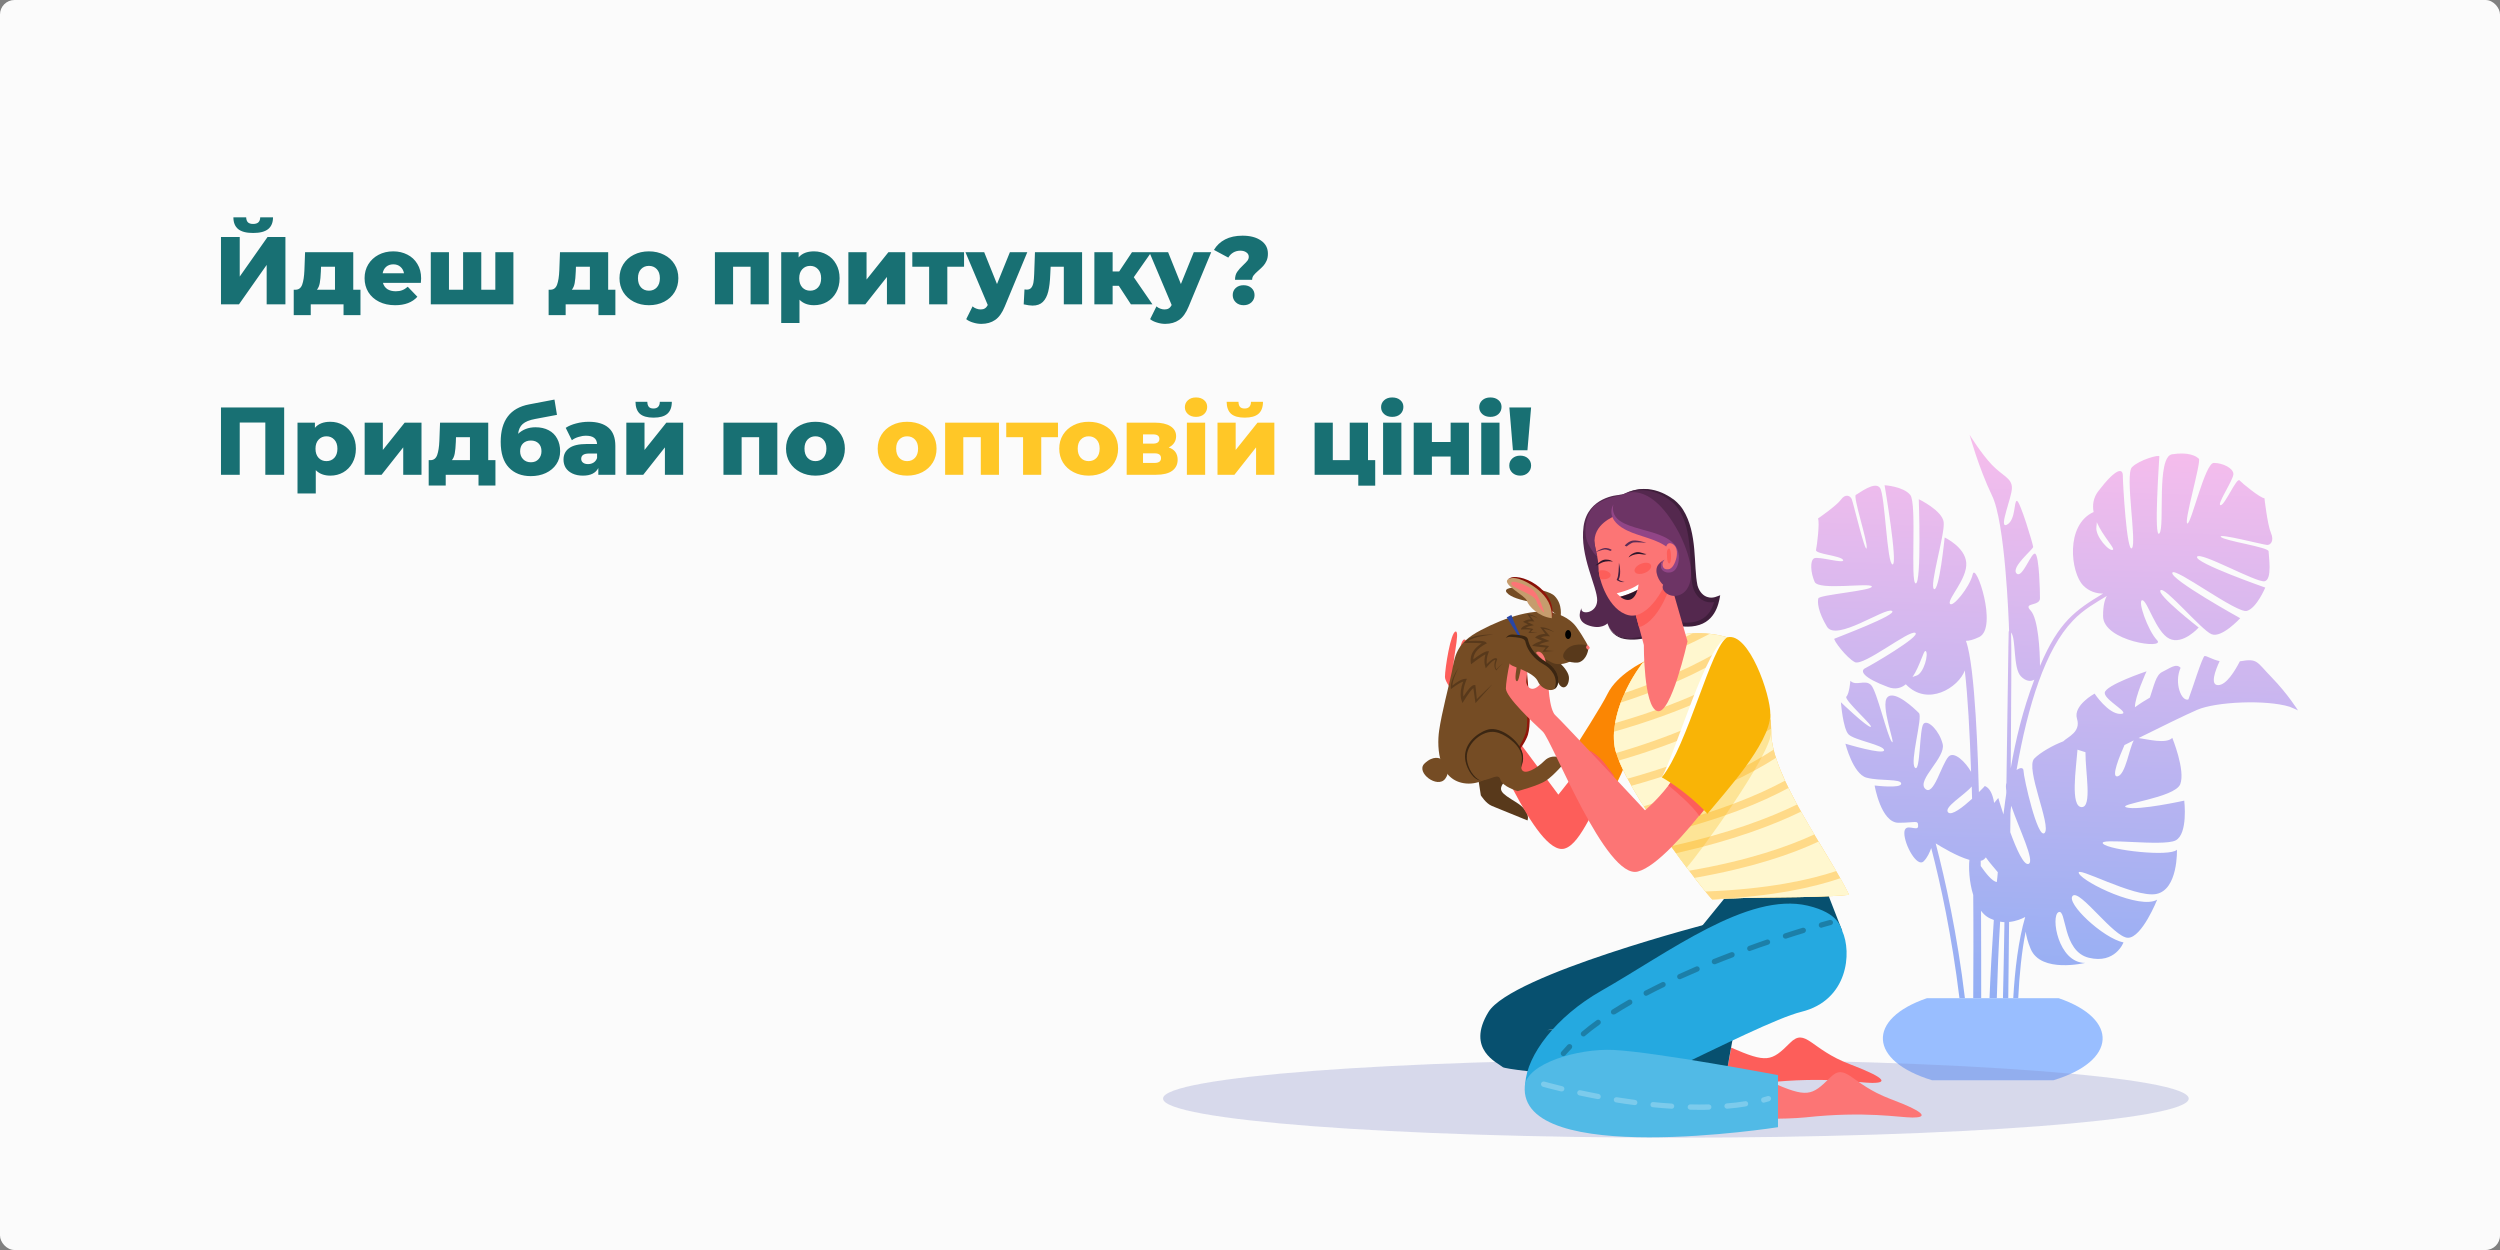 <svg width="690" height="345" viewBox="0 0 690 345" fill="none" xmlns="http://www.w3.org/2000/svg">
<rect x="0" y="0" width="690" height="345" fill="#808080" stroke="none"/>
<rect width="690" height="345" rx="4" fill="#FBFBFB"/>
<path d="M634.241 196.075C634.241 196.075 633.37 195.615 631.95 195.064C625.397 193.043 611.605 193.686 606.472 195.891C603.402 197.223 596.3 200.669 590.251 203.701C592.497 203.976 597.858 205.446 599.553 203.655C599.553 203.655 603.219 212.613 601.753 216.426C600.241 220.285 583.745 221.938 586.952 222.857C590.16 223.776 602.853 220.974 602.853 220.974C602.853 220.974 603.952 230.161 600.47 231.953C596.987 233.745 578.75 231.034 580.445 232.872C582.187 234.663 598.912 236.547 600.836 234.526C600.836 234.526 601.203 245.551 595.109 246.745C589.014 247.894 572.381 238.522 573.801 241.095C575.222 243.667 590.664 251.11 595.383 248.307C595.383 248.307 591.168 258.827 587.319 258.827C583.47 258.827 573.985 245.275 572.06 247.251C570.135 249.226 580.4 258.919 586.082 260.114C586.082 260.114 583.836 266.132 576.505 264.34C569.173 262.548 570.41 250.742 568.165 251.753C565.92 252.763 568.028 265.764 575.497 265.764C575.497 265.764 563.308 268.704 560.467 261.905C559.642 259.976 559.276 258.414 559.092 257.128C557.993 262.502 557.351 268.98 557.03 275.503H555.656C556.114 267.556 557.076 259.516 558.955 253.085C558.038 253.59 556.435 254.279 554.51 254.463C554.418 262.135 554.327 269.301 554.281 275.549H552.815C552.952 270.036 553.09 263.146 553.227 254.509C552.86 254.509 552.448 254.463 552.036 254.371C551.577 261.767 551.303 268.888 551.119 275.503H549.103C549.378 268.658 549.79 261.354 550.294 253.912C548.828 253.407 547.82 252.763 546.766 251.385C546.812 259.976 546.812 268.199 546.812 275.503H544.612C544.658 267.004 544.704 257.174 544.612 247.021C543.467 243.392 543.329 239.349 543.559 237.328C540.122 236.363 535.906 233.791 534.257 232.78C536.869 242.749 540.168 257.587 542.321 275.503H540.809C538.701 258.23 535.586 243.897 533.019 234.066C532.607 235.215 531.966 236.685 530.957 237.695C529.125 239.579 525.596 233.147 525.596 229.932C525.596 226.716 529.4 229.794 529.4 228.002C529.4 226.211 528.85 227.084 523.992 227.084C519.135 227.084 517.394 216.793 517.394 216.793C517.394 216.793 524.726 217.712 524.726 216.288C524.726 214.864 518.906 215.645 515.149 214.634C511.437 213.623 509.329 205.263 509.329 205.263C509.329 205.263 520.006 208.478 520.006 207.054C520.006 205.63 511.758 204.298 510.2 202.69C508.642 201.082 508.092 193.824 508.092 193.824C508.092 193.824 515.195 200.623 516.294 200.623C517.394 200.623 508.78 193.089 509.604 192.262C510.429 191.435 510.704 187.898 510.704 187.898C512.262 189.506 514.782 187.392 516.432 189.092C518.036 190.746 520.968 203.517 522.16 204.757C523.351 205.998 518.86 194.559 520.922 192.446C522.984 190.332 528.529 195.707 529.629 196.81C530.728 197.958 527.017 210.362 528.529 211.878C530.041 213.44 529.72 200.99 530.912 199.75C532.103 198.51 535.265 201.679 536.181 205.354C537.098 209.03 528.987 215.277 531.324 217.666C533.661 220.055 535.815 210.913 537.831 208.8C539.343 207.238 542.505 210.316 544.017 213.026C543.65 201.955 543.1 192.078 542.276 185.049C540.626 189.689 532.057 195.202 526.009 188.862C524.726 189.919 523.122 190.378 521.152 189.643C514.003 186.979 513.316 185.141 514.828 184.406C516.34 183.671 530.316 175.54 528.621 174.667C526.925 173.794 514.37 183.947 511.941 182.753C509.558 181.512 505.847 176.505 506.305 176.275C506.718 176.045 524.13 169.568 522.16 168.603C520.235 167.593 506.809 177.194 504.243 172.968C501.723 168.741 501.585 166.169 501.86 165.158C502.089 164.147 517.119 162.999 516.615 161.85C516.111 160.748 501.952 163.045 500.852 160.61C499.753 158.175 499.478 154.684 500.715 154.087C501.952 153.489 509.238 155.74 508.688 154.546C508.138 153.352 500.944 152.938 501.219 151.79C501.494 150.641 502.273 144.256 501.769 143.107C501.769 143.107 506.855 139.616 508.092 137.916C509.329 136.17 510.658 136.814 511.071 137.732C511.483 138.651 514.828 152.892 515.195 151.284C515.561 149.677 511.346 136.997 512.216 136.584C513.087 136.17 517.532 132.633 518.906 134.7C520.281 136.768 520.785 155.603 522.343 155.786C523.901 155.924 520.143 133.919 520.143 133.919C520.143 133.919 525.367 134.241 527.246 136.63C529.125 139.019 527.154 161.161 528.758 161.023C530.362 160.886 529.583 137.778 529.583 137.778C529.583 137.778 536.09 140.902 536.456 144.118C536.869 147.334 532.378 161.85 533.798 162.585C535.219 163.32 536.731 148.344 536.731 148.344C536.731 148.344 542.367 150.963 542.688 155.327C543.009 159.737 537.556 165.204 538.152 166.582C538.793 167.96 543.65 162.08 544.475 158.497C545.3 154.914 551.486 173.289 546.262 175.816C544.658 176.597 543.467 176.872 542.596 176.872C545.208 183.763 545.987 211.189 546.17 218.631C547.179 217.666 547.82 216.931 547.82 216.931C549.195 217.482 550.02 219.274 550.386 221.617C551.073 220.744 551.532 220.239 551.532 220.239C551.532 220.239 552.082 222.168 552.952 224.787C553.823 217.804 553.731 219.687 553.731 218.171C553.594 217.299 553.594 216.564 553.777 216.058C554.464 171.543 554.281 174.392 554.51 174.116C554.418 171.038 553.41 144.026 549.79 136.768C546.079 129.004 543.604 120 543.604 120C543.604 120 546.904 125.329 549.836 128.361C552.769 131.393 555.289 131.944 555.289 134.655C555.289 137.365 551.44 146.093 553.914 144.807C556.389 143.521 555.793 138.238 556.664 138.238C557.534 138.238 561.154 150.32 561.154 150.963C561.154 151.606 554.922 156.613 556.572 158.267C558.176 159.921 560.788 151.836 561.796 152.892C562.804 153.903 563.033 162.769 563.033 165.112C563.033 167.409 558.267 166.215 560.421 168.466C562.575 170.717 563.033 179.675 563.033 183.809C568.211 171.589 572.839 168.42 580.445 163.826C578.796 163.826 576.688 163.366 574.947 161.575C571.51 158.037 569.952 144.899 577.834 141.316C577.467 139.386 577.742 137.411 579.117 135.573C584.157 129.004 585.898 129.234 585.898 131.255C585.898 133.276 586.998 152.754 588.419 151.284C589.793 149.86 586.448 130.979 588.419 128.958C590.389 126.937 595.979 125.375 595.979 125.972C595.979 126.569 594.375 148.896 595.979 147.242C597.583 145.588 595.063 126.064 599.507 125.375C603.998 124.686 606.106 125.834 606.885 126.615C607.618 127.396 602.578 144.485 603.723 144.485C604.823 144.485 608.58 127.764 611.009 127.764C613.437 127.764 616.416 129.188 616.416 130.842C616.416 132.495 611.65 139.432 612.888 139.432C614.079 139.432 617.287 131.714 618.111 132.587C618.936 133.46 623.885 137.503 624.985 137.503C624.985 137.503 625.809 144.807 626.772 147.058C627.734 149.309 626.68 150.412 625.764 150.412C624.847 150.412 611.834 147.012 612.979 148.206C614.079 149.309 626.13 151.009 626.13 152.157C626.13 153.306 627.23 159.967 625.03 160.426C622.785 160.886 607.16 152.065 606.381 153.673C605.648 155.327 625.214 162.172 625.214 162.172C625.214 162.172 622.877 167.776 620.173 168.603C617.47 169.476 600.103 156.292 599.553 158.083C599.003 159.921 618.295 170.625 618.295 170.625C618.295 170.625 613.163 176.229 610.367 175.035C607.572 173.886 597.445 161.713 596.3 162.907C595.154 164.101 606.839 173.197 606.839 173.197C606.839 173.197 602.44 178.113 598.729 176.275C595.017 174.438 592.68 165.663 591.259 165.663C589.885 165.663 592.772 173.978 595.338 176.689C597.95 179.353 580.445 177.056 580.445 170.027C580.445 167.041 580.949 165.388 581.499 164.469C578.383 166.398 575.038 168.19 572.106 171.314C564.545 179.169 559.688 194.605 556.572 212.521C557.672 211.74 558.497 211.832 558.497 212.797C558.497 214.45 562.391 231.861 564.316 229.886C566.241 227.91 558.863 212.016 561.475 209.351C563.033 207.743 566.607 205.676 569.448 204.619C570.685 203.379 574.397 202.047 573.251 198.372C572.106 194.697 578.109 191.435 578.109 191.435C578.109 191.435 581.82 197.04 585.211 197.04C588.556 197.04 580.904 193.364 580.904 191.251C580.904 189.138 592.451 185.279 592.451 185.279C592.451 185.279 589.197 192.308 589.243 195.202C590.618 194.191 592.084 193.273 593.367 192.538C594.467 189.368 595.017 186.29 596.758 185.463C598.82 184.498 600.607 182.936 601.844 184.314C599.966 188.541 602.119 193.732 603.998 193.043C604.915 190.7 607.893 181.053 608.489 181.053C609.176 181.053 610.459 181.972 612.613 182.477C611.421 185.049 609.909 189.092 612.2 189.092C614.491 189.092 616.874 185.095 618.203 182.523C623.198 181.65 622.694 182.569 627.047 187.025C631.491 191.619 634.241 196.075 634.241 196.075ZM583.195 151.698C583.653 151.238 580.445 148.023 578.704 144.118C578.704 144.485 578.704 144.899 578.613 145.358C578.154 148.023 582.37 152.525 583.195 151.698ZM531.462 179.675C530.912 179.399 529.949 183.763 527.842 186.887C528.116 186.749 528.437 186.611 528.804 186.52C531.003 186.014 532.424 180.18 531.462 179.675ZM544.292 220.468C544.246 219.32 544.246 218.171 544.2 217.069C542.092 219.55 536.319 222.811 537.693 224.235C538.656 225.2 541.772 222.765 544.292 220.468ZM551.394 240.727C550.524 239.625 549.241 238.293 548.095 236.639C547.453 237.466 547.041 237.512 546.674 237.558C546.674 238.063 546.674 238.522 546.674 239.028C548.095 241.003 549.79 243.254 551.119 243.438C551.257 242.565 551.303 241.646 551.394 240.727ZM554.968 212.016C556.389 203.884 558.222 196.213 561.475 187.576C560.421 188.219 559.046 187.99 557.763 186.657C555.564 184.406 556.48 176.183 555.06 174.575C555.197 177.975 555.106 193.318 554.968 212.016ZM555.106 222.398C554.831 224.465 554.877 223.225 554.831 229.702C556.572 234.434 558.588 238.982 559.917 238.43C561.658 237.604 557.351 228.967 555.106 222.398ZM575.588 207.605C574.855 207.376 574.076 207.146 573.389 206.916C573.022 211.97 571.327 222.765 574.58 222.765C577.467 222.719 575.542 213.026 575.588 207.605ZM588.923 204.344C588.006 204.803 587.135 205.217 586.357 205.63C585.028 208.662 582.507 214.726 584.478 214.267C586.677 213.715 587.64 206.595 588.923 204.344Z" fill="url(#paint0_linear)"/>
<path d="M566.744 298.151H533.248C515.744 292.822 515.057 281.245 531.828 275.503H568.211C584.936 281.245 584.248 292.868 566.744 298.151Z" fill="#99BEFF"/>
<path opacity="0.3" d="M604.09 303.204C604.09 309.176 540.717 314 462.545 314C384.372 314 321 309.176 321 303.204C321 297.232 384.372 292.409 462.545 292.409C540.717 292.409 604.09 297.278 604.09 303.204Z" fill="#838BC5"/>
<path d="M475.925 247.986L468.044 257.679L508.459 256.944L503.372 243.851H475.925V247.986Z" fill="#07506F"/>
<path d="M453.563 182.707C453.563 182.707 446.324 186.106 443.666 191.527C442.154 194.651 436.197 204.022 431.431 211.418C435.28 213.807 440.183 218.126 442.887 221.479C447.011 215.92 448.981 209.719 448.981 209.719L453.563 182.707Z" fill="#FB8603"/>
<path d="M510.612 293.741C499.661 289.606 498.378 283.496 494.025 287.861C488.893 293.006 487.61 293.419 477.804 289.147L475.971 299.207C480.507 299.253 484.402 299.116 487.243 298.84C503.831 297.048 513.087 298.886 516.753 298.886C520.327 298.886 521.564 297.921 510.612 293.741Z" fill="#FD5E5A"/>
<path d="M521.701 303.296C510.75 299.162 509.467 293.052 505.114 297.416C499.982 302.561 498.699 302.975 488.893 298.702L487.06 308.763C491.596 308.809 495.491 308.671 498.332 308.395C514.92 306.604 524.176 308.441 527.841 308.441C531.416 308.441 532.653 307.431 521.701 303.296Z" fill="#FC7575"/>
<path d="M455.442 281.429C441.558 281.705 427.078 284.323 427.078 284.323C427.078 284.323 440.184 283.404 455.442 281.429Z" fill="#07506F"/>
<path d="M478.216 285.793C474.184 282.164 464.928 281.245 455.397 281.429C440.138 283.404 427.033 284.323 427.033 284.323C427.033 284.323 441.512 281.705 455.397 281.429C476.291 278.719 501.265 273.987 502.456 266.82C504.426 254.371 472.58 254.647 472.58 254.647C472.58 254.647 417.135 268.934 410.811 279.316C404.488 289.698 413.423 293.327 414.752 294.522C415.852 295.486 453.655 299.116 475.925 299.299L478.353 286.023C478.308 285.885 478.262 285.839 478.216 285.793Z" fill="#07506F"/>
<path d="M488.847 202.047C488.847 183.855 476.75 175.907 476.75 175.907C476.75 175.907 468.96 173.335 461.628 175.862C454.343 178.434 443.712 195.018 445.682 206.181C447.653 217.344 471.022 246.883 472.626 248.307C484.402 247.297 498.653 248.077 510.337 246.975C504.793 235.444 488.847 214.312 488.847 202.047Z" fill="#FFDA88"/>
<path d="M488.847 202.047C488.847 183.855 476.75 175.907 476.75 175.907C476.75 175.907 468.96 173.335 461.628 175.862C454.343 178.434 443.712 195.018 445.682 206.181C447.653 217.344 471.022 246.883 472.626 248.307C484.402 247.297 498.653 248.077 510.337 246.975C504.793 235.444 488.847 214.312 488.847 202.047Z" fill="#FFDA88"/>
<path d="M483.577 183.304C482.386 181.466 481.149 179.95 480.049 178.802C473.909 182.982 463.599 188.633 447.332 193.916C446.644 195.799 446.095 197.729 445.774 199.566C464.744 194.099 476.612 187.898 483.577 183.304Z" fill="#FFF7CF"/>
<path d="M484.723 185.233C477.529 189.965 465.203 196.304 445.453 201.955C445.362 203.425 445.407 204.849 445.637 206.181C445.728 206.687 445.866 207.238 446.049 207.835C467.998 201.404 480.416 194.099 486.647 189.46C486.098 187.944 485.41 186.52 484.723 185.233Z" fill="#FFF7CF"/>
<path d="M488.709 198.509C488.48 196.029 488.022 193.778 487.426 191.71C480.874 196.488 468.456 203.609 446.828 209.902C447.423 211.418 448.248 213.118 449.21 214.91C468.822 209.443 481.286 203.241 488.709 198.509Z" fill="#FFF7CF"/>
<path d="M501.906 232.275C494.895 235.582 483.944 239.441 467.723 242.289C468.868 243.805 469.922 245.046 470.701 246.056C488.022 245.413 499.661 242.795 506.809 240.406C505.297 237.879 503.647 235.123 501.906 232.275Z" fill="#FFF7CF"/>
<path d="M476.75 175.907C476.75 175.907 474.779 175.264 471.847 174.943C467.036 177.515 460.941 180.318 453.289 183.074C451.456 185.463 449.761 188.311 448.432 191.251C463.095 186.29 472.58 181.144 478.399 177.24C477.391 176.321 476.75 175.907 476.75 175.907Z" fill="#FFF7CF"/>
<path d="M467.219 174.805C465.431 174.897 463.507 175.219 461.628 175.908C459.979 176.505 458.146 177.791 456.313 179.583C460.437 177.929 464.057 176.367 467.219 174.805Z" fill="#FFF7CF"/>
<path d="M472.534 248.215C472.58 248.261 472.626 248.307 472.672 248.307C484.448 247.297 498.699 248.077 510.383 246.975C509.696 245.597 508.871 244.035 507.955 242.381C500.898 244.816 489.534 247.434 472.534 248.215Z" fill="#FFF7CF"/>
<path d="M497.095 224.006C489.442 227.727 478.308 231.953 462.591 235.49C463.874 237.236 465.065 238.844 466.211 240.314C482.615 237.512 493.704 233.561 500.76 230.299C499.523 228.232 498.286 226.119 497.095 224.006Z" fill="#FFF7CF"/>
<path d="M488.847 202.047C488.847 201.725 488.847 201.404 488.847 201.082C481.24 205.768 469.051 211.648 450.264 216.885C451.318 218.723 452.464 220.606 453.655 222.536C471.434 217.207 482.752 211.327 489.488 206.916C489.076 205.171 488.847 203.563 488.847 202.047Z" fill="#FFF7CF"/>
<path d="M492.65 215.461C491.642 213.302 490.817 211.188 490.176 209.167C483.302 213.577 472.168 219.274 454.938 224.465C455.763 225.705 456.588 226.946 457.413 228.186C474.184 224.143 485.456 219.366 492.65 215.461Z" fill="#FFF7CF"/>
<path d="M495.995 222.03C495.17 220.514 494.346 218.952 493.612 217.482C486.372 221.387 475.238 226.119 458.742 230.115C459.566 231.264 460.391 232.412 461.17 233.561C477.071 230.024 488.297 225.797 495.995 222.03Z" fill="#FFF7CF"/>
<path opacity="0.28" d="M457.413 228.186C460.162 232.229 463.049 236.133 465.523 239.441C468.639 236.133 488.847 208.34 488.847 202.047C488.847 195.799 487.426 190.746 485.502 186.795C479.132 193.87 468.364 212.934 463.69 219.733C464.515 220.193 463.69 219.733 464.607 220.33C461.216 225.292 457.962 228.737 457.962 228.737C457.962 228.737 457.779 228.553 457.413 228.186Z" fill="#F9B406"/>
<path d="M498.928 249.961C482.432 246.102 460.574 262.87 441.925 273.482C429.415 280.602 421.442 291.214 420.984 299.024C420.663 304.077 423.825 307.568 427.353 308.487C434.731 310.417 484.219 282.486 497.141 279.27C510.108 276.1 511.162 262.87 508.459 256.944C508 255.979 507.634 252.028 498.928 249.961Z" fill="#25A9E0"/>
<path d="M446.69 136.63C446.69 136.63 438.213 137.089 437.068 145.266C435.922 153.489 440.917 162.034 440.825 165.755C440.688 169.476 435.968 169.752 436.518 167.822C436.518 167.822 434.548 171.176 438.259 172.554C441.925 173.932 443.666 172.049 443.666 172.049C443.666 172.049 444.949 177.378 452.235 176.137C459.475 174.851 460.345 171.405 460.345 171.405C460.345 171.405 472.076 175.999 474 165.25C470.793 166.444 468.273 164.147 467.769 161.207C467.173 157.899 467.356 155.557 467.081 152.249C466.715 147.609 465.707 141.178 461.674 138.1C458.054 135.297 453.335 133.919 448.615 136.124C448.019 136.492 447.332 136.446 446.69 136.63Z" fill="#54284E"/>
<path d="M471.297 164.79C470.243 164.515 469.052 163.504 468.502 161.575C467.356 156.062 468.593 147.196 464.515 140.672C463.415 138.927 462.041 137.962 461.949 137.87C461.674 137.778 455.717 132.633 448.615 136.216C455.809 133.23 461.216 138.421 461.445 138.513C461.537 138.605 462.682 139.478 463.69 141.178C467.677 147.931 465.936 158.91 467.448 162.677C468.318 165.02 470.472 166.628 473.084 166.169C470.655 175.173 459.979 170.808 459.933 170.808C459.933 170.854 459.887 172.095 458.146 173.427L457.688 173.748C454.847 175.54 451.227 176.137 449.898 176.137C447.515 176.229 445.132 175.127 443.941 172.922C444.628 174.438 445.82 175.54 447.469 176.137C451.456 177.378 458.604 175.724 460.529 172.049C463.186 172.967 466.394 173.335 469.052 172.462C474.229 170.808 474.596 164.836 474.779 164.285C474.138 164.469 472.809 165.296 471.297 164.79Z" fill="#3F1E3B"/>
<path d="M460.483 158.681L465.752 177.01C465.752 177.01 461.216 197.453 457.413 196.259C453.61 195.064 453.701 178.021 453.701 178.021L450.677 166.766L460.483 158.681Z" fill="#FC7575"/>
<path d="M460.483 158.681L461.078 160.702C460.345 164.699 456.679 172.003 452.372 173.105L450.677 166.812L460.483 158.681Z" fill="#FD5E5A"/>
<path d="M445.178 137.686C445.178 137.686 438.992 141.683 439.588 146.69C440.138 151.697 441.146 153.535 441.192 156.843C441.238 160.15 444.078 168.511 449.486 169.797C454.893 171.084 460.162 161.574 460.666 157.67C461.17 153.719 460.666 148.298 458.375 142.693C456.13 137.043 448.707 136.032 445.178 137.686Z" fill="#FC7575"/>
<path d="M446.736 159.967C447.378 158.818 447.195 156.659 446.828 155.327C446.782 156.659 446.782 158.956 446.278 159.875L446.187 160.059C446.278 160.105 447.286 160.886 448.386 160.61C448.019 160.61 447.195 160.334 446.736 159.967Z" fill="#452140"/>
<path d="M452.235 161.299C449.944 162.953 446.232 163.734 446.232 163.734C446.232 163.734 446.599 164.193 447.194 164.652C448.294 164.377 450.356 163.734 452.006 162.723C452.189 161.942 452.235 161.299 452.235 161.299Z" fill="white"/>
<path d="M451.96 162.769C450.31 163.78 448.248 164.423 447.149 164.698C449.394 166.444 451.181 165.525 451.96 162.769Z" fill="#2E162B"/>
<path d="M448.432 150.595C448.432 150.595 448.936 149.814 450.173 149.309C451.41 148.804 454.389 149.814 454.389 149.814C454.389 149.814 451.548 149.585 450.769 149.722C450.036 149.906 448.936 150.825 448.936 150.825L448.432 150.595Z" fill="#5C2C55"/>
<path d="M444.857 151.79C444.857 151.79 444.308 151.33 443.254 151.238C442.246 151.146 440.229 152.433 440.229 152.433C440.229 152.433 442.291 151.698 442.887 151.652C443.483 151.606 444.491 152.065 444.491 152.065L444.857 151.79Z" fill="#5C2C55"/>
<path d="M449.486 153.857C449.852 153.076 450.998 152.478 451.777 152.387C452.876 152.295 453.747 152.938 454.434 152.892C453.518 153.443 452.876 152.433 450.631 153.213C450.219 153.397 449.852 153.581 449.486 153.857Z" fill="#2E162B"/>
<path d="M445.178 155.051C444.537 154.454 443.254 154.316 442.521 154.546C441.467 154.868 440.917 155.786 440.275 156.016C441.329 156.154 441.558 155.005 443.895 154.913C444.353 154.913 444.766 154.913 445.178 155.051Z" fill="#2E162B"/>
<path d="M455.672 155.97C455.947 156.659 455.168 157.67 453.93 158.129C452.693 158.635 451.456 158.451 451.181 157.762C450.906 157.073 451.685 156.062 452.922 155.603C454.159 155.097 455.397 155.281 455.672 155.97Z" fill="#FD5E5A"/>
<path d="M442.52 157.394C442.062 157.348 441.604 157.394 441.237 157.486C441.283 158.129 441.467 158.91 441.65 159.783C441.833 159.829 442.062 159.875 442.246 159.875C443.437 159.967 444.491 159.507 444.537 158.818C444.628 158.175 443.712 157.486 442.52 157.394Z" fill="#FD5E5A"/>
<path d="M445.27 139.248C446.095 136.124 454.709 130.749 463.415 147.104C471.938 164.101 461.628 166.811 459.154 162.907C458.879 162.539 458.787 161.896 459.017 161.391C458.008 160.564 456.267 157.624 457.734 155.786C458.375 154.959 459.154 154.638 459.383 154.5C459.383 154.5 457.321 155.924 459.337 157.348C460.987 158.497 462.27 155.373 462.407 154.27C463.507 146.047 442.521 147.977 445.27 139.248Z" fill="#6D3465"/>
<path d="M447.469 136.676L445.728 142.418C445.728 142.418 439.45 144.669 440.138 150.182C440.413 152.295 440.871 153.581 440.871 153.581C440.871 153.581 439.954 153.214 438.351 150.09C436.701 146.828 437.801 140.994 440.733 139.11C443.62 137.227 447.469 136.676 447.469 136.676Z" fill="#6D3465"/>
<path d="M445.27 139.248C444.124 141.407 444.628 144.256 449.073 146.415C452.647 148.16 457.55 148.758 460.575 151.376C462.224 152.479 462.453 157.164 460.254 157.119C458.696 157.256 458.467 155.419 459.429 154.454C458.788 154.776 458.329 155.557 458.421 156.383C458.421 158.083 461.399 158.772 462.545 156.981C463.416 155.694 463.553 153.719 463.141 152.203C461.033 144.577 443.712 147.701 445.27 139.248Z" fill="#914587"/>
<path d="M459.704 151.652C459.704 151.652 459.841 149.263 461.537 150.09C464.149 151.33 462.27 156.797 460.712 157.072C459.154 157.348 459.704 151.652 459.704 151.652Z" fill="#FC7575"/>
<path d="M460.07 152.387C460.07 152.387 460.116 151.468 460.666 151.376C461.262 151.284 461.491 155.51 460.712 155.51C459.979 155.556 460.07 152.387 460.07 152.387Z" fill="#FD5E5A"/>
<path d="M420.847 299.713C419.014 322.361 490.726 311.106 490.726 311.106V296.727C490.726 296.727 457.046 290.387 445.453 289.79C435.281 289.285 421.351 293.649 420.847 299.713Z" fill="#51BAE6"/>
<path d="M428.362 181.145C428.362 181.145 433.035 184.498 433.035 187.117C433.035 189.735 431.065 190.93 429.874 187.99C428.682 185.05 427.583 185.693 425.062 184.177C422.542 182.661 421.397 180.088 421.397 180.088L428.362 181.145Z" fill="#58391B"/>
<path d="M415.165 208.524C415.165 208.524 417.364 213.118 415.302 215.645C413.286 218.125 414.202 218.815 418.464 221.433C422.725 224.098 421.58 226.44 421.58 226.44C421.58 226.44 413.469 223.133 411.774 222.444C410.078 221.755 408.704 219.504 408.704 219.504L407.375 210.867L415.165 208.524Z" fill="#58391B"/>
<path d="M430.698 170.349C430.698 170.349 431.431 166.858 429.049 164.469C426.666 162.08 413.698 161.023 415.898 163.596C418.097 166.169 426.987 166.398 427.674 167.73C428.361 169.063 430.698 170.349 430.698 170.349Z" fill="#754C24"/>
<path d="M438.992 207.238C435.922 212.291 430.103 219.32 430.103 219.32C430.103 219.32 412.965 196.121 411.132 194.237C410.949 194.053 410.766 193.778 410.628 193.456C409.299 190.608 409.299 183.166 409.299 183.166C409.299 183.166 408.979 176.689 406.825 176.689C404.671 176.689 409.299 183.166 407.421 185.555C405.542 187.944 404.213 186.841 403.847 185.325C403.48 183.855 405.679 176.505 404.167 176.505C402.655 176.505 402.38 185.784 401.372 184.774C400.41 183.809 403.113 174.3 401.785 174.3C400.41 174.3 398.806 184.498 398.806 186.841C398.806 189.23 405.679 196.35 408.016 198.739C410.353 201.128 423.825 236.547 431.844 234.204C436.564 232.826 440.184 221.525 445.453 214.083C443.025 210.959 442.383 209.443 438.992 207.238Z" fill="#FD5E5A"/>
<path d="M429.415 169.338C429.415 169.338 433.035 170.165 435.143 173.151C437.297 176.137 438.626 178.894 438.626 178.894C438.626 178.894 432.44 185.187 428.087 182.753C423.779 180.272 421.809 180.18 421.305 181.834C420.801 183.442 422.817 198.923 421.305 202.966C419.793 207.008 412.095 216.931 404.626 216.242C397.157 215.553 396.469 206.687 397.202 201.633C397.936 196.58 399.86 189.506 400.731 185.325C401.601 181.145 401.739 177.561 408.612 173.978C415.531 170.303 423.963 167.593 429.415 169.338Z" fill="#754C24"/>
<path d="M421.305 181.788C420.984 184.085 423.183 197.775 421.717 202.782C420.663 206.089 415.806 212.107 410.766 214.634C415.073 211.924 421.213 205.263 421.442 200.347C421.717 196.994 421.213 184.039 421.213 184.085C421.167 183.35 421.121 182.569 421.305 181.788Z" fill="url(#paint1_linear)"/>
<path d="M428.316 170.625C428.316 170.625 429.049 166.674 425.887 163.504C422.725 160.334 418.051 158.451 416.218 159.875C414.431 161.299 421.03 164.377 421.442 165.847C421.855 167.317 424.696 170.211 428.316 170.625Z" fill="#C69C6D"/>
<path d="M428.316 170.625C428.453 167.271 426.987 164.79 424.467 162.723C422.496 161.115 418.372 158.589 416.219 159.875C418.922 157.394 430.103 162.769 428.316 170.625Z" fill="url(#paint2_linear)"/>
<path d="M426.208 169.108C426.208 169.108 424.833 164.055 422.863 162.631C420.892 161.207 416.723 159.737 417.135 161.161C417.547 162.539 423.55 163.917 424.054 165.893C424.65 167.868 426.208 169.108 426.208 169.108Z" fill="#FC7575"/>
<path d="M410.17 201.909C410.17 201.909 412.599 200.163 417.502 204.344C422.405 208.524 419.197 210.867 420.022 212.429C420.847 213.991 424.146 212.107 426.3 209.948C428.407 207.835 431.661 209.075 431.89 210.453C431.89 210.453 428.774 214.083 426.758 215.415C424.787 216.793 418.876 218.355 418.876 218.355C418.876 218.355 414.661 217.115 414.111 215.185C413.607 213.256 411.545 215.185 409.025 215.415C406.504 215.736 399.906 206.457 410.17 201.909Z" fill="#754C24"/>
<path d="M409.024 215.461C406.596 215.507 404.9 212.153 404.488 210.178C403.709 206.457 406.183 203.425 409.345 201.863C410.032 201.541 410.766 201.266 411.499 201.22C415.073 200.99 419.976 205.033 420.342 208.57C420.48 209.856 420.205 210.637 419.838 211.878C419.838 210.408 420.251 209.627 419.93 208.294C419.518 206.457 418.097 205.033 416.585 203.884C415.394 203.011 414.065 202.276 412.644 202.047C409.162 201.495 405.175 204.987 404.854 208.432C404.625 210.959 406.138 213.899 407.97 215.093C408.291 215.323 408.658 215.461 409.024 215.461Z" fill="#3B2612"/>
<path d="M397.523 209.397C397.523 209.397 395.599 208.341 393.124 210.775C390.696 213.21 396.79 217.804 398.898 214.91C401.051 212.016 397.523 209.397 397.523 209.397Z" fill="#754C24"/>
<path d="M433.631 175.127C433.631 175.816 433.265 176.367 432.806 176.367C432.348 176.367 431.981 175.816 431.981 175.127C431.981 174.438 432.348 173.886 432.806 173.886C433.265 173.886 433.631 174.438 433.631 175.127Z" fill="black"/>
<path d="M417.135 169.706C417.135 169.706 420.48 179.721 424.879 181.191L423.183 182.109L415.852 170.395L417.135 169.706Z" fill="#2846A6"/>
<path d="M413.011 184.728C412.37 183.809 413.24 181.972 413.24 181.88C413.149 181.926 412.874 180.731 410.353 183.304C410.124 181.512 410.949 179.813 410.995 179.721C410.491 179.95 410.72 178.986 406.642 181.972C406.733 179.032 410.399 177.607 410.445 177.516C409.849 177.424 410.949 176.597 405.221 176.918C406.642 175.77 410.445 175.311 412.232 175.127C404.855 175.035 404.213 177.424 404.076 177.47C404.167 177.47 407.467 177.378 408.979 177.562C404.855 180.088 406.092 183.166 406 183.35C406.092 183.304 408.612 181.283 409.987 180.594C409.299 182.982 410.078 184.223 410.078 184.452C410.17 184.36 411.911 182.155 412.736 182.064C411.957 184.406 413.011 184.958 413.011 185.05C413.057 184.958 414.386 183.212 414.981 183.12C414.432 183.166 413.378 184.36 413.011 184.728Z" fill="#58391B"/>
<path d="M407.604 192.951C407.329 190.011 407.237 189.368 407.191 189.046C406.917 189.276 406.504 188.219 403.892 192.262C403.571 190.149 404.809 187.438 404.854 187.346C404.625 187.438 403.709 186.887 400.868 189.23C400.914 187.714 401.922 185.509 402.609 184.177C399.86 188.265 400.501 190.057 400.456 190.195C400.547 190.149 402.38 188.587 403.846 188.127C402.334 192.124 403.663 193.778 403.663 194.053C403.709 193.962 405.542 190.792 406.642 189.919C406.825 191.251 407.008 192.629 407.237 194.053C407.695 193.502 410.307 190.746 411.911 188.816C411.27 189.414 409.712 190.884 407.604 192.951Z" fill="#58391B"/>
<path d="M423.229 173.611C422.679 173.473 421.9 173.335 421.075 173.197C421.809 172.83 423.046 172.646 423.367 172.554C423.275 172.508 421.442 171.589 421.534 171.681C422.496 171.314 423.229 171.543 423.504 171.543C423.367 171.36 422.175 169.844 422.221 169.89C423 169.981 423.779 170.303 424.466 170.716C424.1 170.395 423.687 170.119 423.275 169.936C422.404 169.476 421.717 169.522 421.534 169.476C421.58 169.568 422.588 171.038 422.542 170.946C421.213 170.946 420.571 171.543 420.342 171.635C420.434 171.681 421.854 172.37 421.763 172.324C419.838 172.922 419.792 173.611 419.792 173.748C420.022 173.794 421.03 173.611 422.542 173.794C422.496 173.84 421.763 174.759 421.809 174.667C421.854 174.667 423.733 174.667 424.329 174.621C423.687 174.529 423.046 174.483 422.45 174.392C422.404 174.438 423.275 173.519 423.229 173.611Z" fill="#58391B"/>
<path d="M427.537 178.296C426.803 178.204 425.795 178.021 424.787 177.883C425.704 177.377 427.262 177.056 427.674 176.918C427.537 176.872 425.108 175.816 425.291 175.907C426.529 175.402 427.445 175.632 427.812 175.632C427.628 175.402 425.979 173.519 426.07 173.611C427.078 173.702 428.086 174.024 429.003 174.529C428.545 174.116 427.995 173.84 427.399 173.565C426.254 173.059 425.383 173.151 425.108 173.105C425.154 173.197 426.574 175.035 426.483 174.943C424.741 175.035 423.871 175.678 423.688 175.999C423.825 176.045 425.658 176.872 425.566 176.826C423.184 177.699 423.229 177.929 422.863 178.25C423.184 178.296 424.65 178.572 426.62 178.71C426.574 178.802 425.658 179.996 425.704 179.904C425.795 179.904 428.178 179.766 428.911 179.674C428.086 179.583 427.262 179.583 426.483 179.491C426.574 179.445 427.628 178.25 427.537 178.296Z" fill="#58391B"/>
<path d="M461.812 214.955C458.421 220.009 454.022 223.638 454.022 223.638C454.022 223.638 431.34 199.29 429.278 197.407C429.049 197.223 428.865 196.947 428.728 196.626C427.262 193.778 427.262 186.336 427.262 186.336C427.262 186.336 426.895 179.858 424.558 179.858C422.175 179.858 427.262 186.336 425.2 188.724C423.138 191.113 421.671 190.011 421.259 188.495C420.846 187.025 423.275 179.674 421.58 179.674C419.884 179.674 419.609 188.954 418.51 187.943C417.456 186.979 420.434 177.469 418.922 177.469C417.41 177.469 415.623 187.668 415.623 190.011C415.623 192.399 423.229 199.52 425.795 201.909C428.361 204.298 443.254 242.932 452.051 240.543C457.275 239.165 465.431 229.748 471.205 222.306C468.593 219.228 465.569 217.161 461.812 214.955Z" fill="#FC7575"/>
<path d="M461.812 214.956C461.353 215.599 460.941 216.242 460.483 216.793C462.866 218.723 467.035 222.306 469.006 225.2C469.785 224.235 470.564 223.271 471.297 222.306C468.593 219.228 465.569 217.161 461.812 214.956Z" fill="#FD5E5A"/>
<path d="M476.75 175.908C472.076 177.148 463.874 207.146 458.65 214.542C462.911 216.931 468.273 221.249 471.251 224.603C475.787 219.044 488.434 205.4 488.618 197.269C488.709 191.665 482.615 174.346 476.75 175.908Z" fill="#F9B406"/>
<path d="M476.75 175.908C472.397 177.975 465.752 205.906 458.65 214.542C462.591 207.468 471.159 177.424 476.75 175.908Z" fill="white"/>
<path d="M502.685 256.071C502.364 256.071 502.089 255.841 501.998 255.52C501.906 255.152 502.089 254.739 502.502 254.601C504.106 254.142 504.976 253.912 504.976 253.912C505.343 253.82 505.755 254.05 505.893 254.417C505.984 254.831 505.755 255.198 505.389 255.29C505.389 255.29 504.518 255.52 502.96 255.979C502.823 256.025 502.731 256.071 502.685 256.071Z" fill="#1C7FA8"/>
<path d="M437.434 285.931C438.671 284.875 440.046 283.818 441.512 282.761C441.833 282.532 441.925 282.072 441.695 281.751C441.466 281.429 441.008 281.337 440.687 281.567C439.221 282.624 437.801 283.726 436.563 284.783C436.243 285.058 436.197 285.518 436.472 285.793C436.609 285.977 436.838 286.069 437.022 286.069C437.159 286.115 437.297 286.069 437.434 285.931ZM445.774 279.913C447.148 279.04 448.66 278.122 450.173 277.249C450.539 277.065 450.631 276.606 450.448 276.238C450.264 275.871 449.806 275.779 449.439 275.962C447.881 276.881 446.369 277.754 444.949 278.673C444.628 278.903 444.491 279.362 444.72 279.684C444.857 279.913 445.086 280.005 445.315 280.005C445.499 280.005 445.636 279.959 445.774 279.913ZM454.709 274.722C456.175 273.941 457.733 273.16 459.337 272.379C459.704 272.195 459.841 271.782 459.658 271.415C459.475 271.047 459.062 270.909 458.696 271.093C457.092 271.874 455.534 272.655 454.022 273.436C453.655 273.62 453.518 274.079 453.701 274.446C453.838 274.676 454.067 274.86 454.342 274.86C454.48 274.814 454.572 274.768 454.709 274.722ZM463.965 270.174C465.477 269.485 467.081 268.796 468.685 268.107C469.051 267.969 469.235 267.51 469.051 267.142C468.914 266.775 468.456 266.591 468.089 266.775C466.485 267.464 464.882 268.199 463.324 268.888C462.957 269.072 462.774 269.485 462.957 269.853C463.094 270.128 463.324 270.266 463.644 270.266C463.782 270.266 463.873 270.22 463.965 270.174ZM473.496 266.086C475.054 265.442 476.658 264.845 478.307 264.202C478.674 264.064 478.857 263.651 478.72 263.237C478.582 262.87 478.17 262.686 477.758 262.824C476.108 263.467 474.458 264.11 472.9 264.707C472.534 264.845 472.351 265.305 472.488 265.672C472.625 265.948 472.855 266.132 473.175 266.132C473.313 266.177 473.404 266.132 473.496 266.086ZM483.165 262.41C484.86 261.813 486.464 261.216 488.068 260.711C488.434 260.573 488.663 260.159 488.526 259.792C488.388 259.424 487.976 259.195 487.609 259.333C486.051 259.884 484.402 260.435 482.706 261.078C482.34 261.216 482.111 261.63 482.248 261.997C482.34 262.319 482.615 262.502 482.935 262.502C483.027 262.456 483.073 262.456 483.165 262.41ZM492.971 259.057C494.758 258.46 496.453 257.954 497.919 257.495C498.286 257.357 498.515 256.99 498.423 256.576C498.286 256.209 497.919 255.979 497.507 256.071C496.041 256.53 494.345 257.036 492.558 257.633C492.192 257.771 491.962 258.184 492.1 258.552C492.192 258.873 492.466 259.057 492.787 259.057C492.833 259.103 492.879 259.103 492.971 259.057Z" fill="#1C7FA8"/>
<path d="M431.477 291.49C431.294 291.49 431.157 291.444 431.019 291.306C430.699 291.031 430.699 290.571 430.928 290.296C431.477 289.652 432.073 289.009 432.669 288.366C432.944 288.09 433.402 288.09 433.723 288.366C433.998 288.642 433.998 289.101 433.723 289.423C433.127 290.066 432.531 290.663 432.027 291.26C431.89 291.398 431.661 291.49 431.477 291.49Z" fill="#1C7FA8"/>
<path d="M471.618 306.282C472.03 306.282 472.351 305.915 472.351 305.547C472.351 305.134 472.03 304.858 471.618 304.812C469.922 304.858 468.227 304.858 466.531 304.812C466.119 304.812 465.798 305.134 465.798 305.547C465.798 305.961 466.119 306.282 466.531 306.282C467.448 306.282 468.319 306.328 469.235 306.328C469.968 306.328 470.793 306.328 471.618 306.282ZM462.087 305.363C462.133 304.95 461.812 304.628 461.399 304.582C459.75 304.49 458.054 304.353 456.313 304.169C455.901 304.123 455.534 304.445 455.534 304.812C455.488 305.225 455.763 305.593 456.176 305.593C457.917 305.777 459.658 305.915 461.308 306.006H461.354C461.72 306.052 462.041 305.777 462.087 305.363ZM476.75 306.006C478.537 305.869 480.278 305.639 481.882 305.363C482.294 305.317 482.569 304.904 482.478 304.536C482.432 304.123 482.019 303.847 481.653 303.939C480.049 304.215 478.354 304.399 476.612 304.536C476.2 304.582 475.925 304.904 475.925 305.317C475.971 305.685 476.292 306.006 476.658 306.006C476.704 306.006 476.75 306.006 476.75 306.006ZM451.914 304.399C451.96 303.985 451.685 303.618 451.273 303.572C449.623 303.342 447.928 303.112 446.232 302.837C445.82 302.791 445.453 303.066 445.407 303.434C445.362 303.847 445.637 304.215 446.003 304.261C447.699 304.536 449.44 304.812 451.089 304.996C451.135 304.996 451.135 304.996 451.181 304.996C451.548 305.042 451.868 304.766 451.914 304.399ZM486.968 304.307C487.426 304.169 487.839 304.077 488.297 303.939C488.664 303.801 488.893 303.434 488.801 303.02C488.664 302.653 488.297 302.423 487.885 302.515C487.472 302.653 487.014 302.745 486.602 302.883C486.189 302.974 485.96 303.388 486.098 303.801C486.189 304.123 486.464 304.353 486.785 304.353C486.831 304.307 486.922 304.307 486.968 304.307ZM441.787 302.791C441.879 302.377 441.604 302.01 441.192 301.918C439.542 301.596 437.847 301.275 436.197 300.907C435.785 300.815 435.418 301.091 435.327 301.459C435.235 301.872 435.51 302.239 435.876 302.331C437.526 302.699 439.221 303.02 440.917 303.342C440.963 303.342 441.009 303.342 441.054 303.342C441.421 303.388 441.742 303.158 441.787 302.791ZM431.752 300.678C431.844 300.264 431.615 299.897 431.203 299.805C428.132 299.07 426.3 298.518 426.254 298.518C425.887 298.427 425.475 298.61 425.337 299.024C425.246 299.391 425.429 299.805 425.841 299.943C425.841 299.943 427.72 300.494 430.836 301.229C430.882 301.229 430.973 301.229 431.019 301.229C431.386 301.229 431.661 301.045 431.752 300.678Z" fill="#7CCBEC"/>
<path d="M421.855 177.056C421.855 177.056 424.146 181.328 426.574 182.615C429.003 183.901 430.698 186.474 429.874 189.046C429.049 191.619 425.429 190.286 424.512 188.173C423.596 186.06 420.205 184.866 417.456 183.763C414.706 182.661 413.561 174.851 417.685 175.173C421.809 175.402 421.855 177.056 421.855 177.056Z" fill="#754C24"/>
<path d="M426.574 182.615C424.146 181.328 422.313 178.848 421.855 177.056C421.58 175.953 421.809 175.402 417.685 175.127C416.677 175.035 416.035 175.448 415.577 176.091C415.944 175.862 416.448 175.724 416.998 175.77C421.122 176.045 420.847 176.597 421.167 177.699C421.626 179.445 423.459 181.971 425.887 183.258C428.316 184.544 430.011 187.117 429.186 189.689C429.141 189.873 429.049 190.057 428.957 190.195C429.37 189.965 429.69 189.597 429.874 189.046C430.698 186.428 429.003 183.901 426.574 182.615Z" fill="#3B2612"/>
<path d="M438.351 179.261C438.351 179.261 438.03 182.017 435.83 182.798C434.96 183.12 429.965 182.706 431.844 179.858C433.723 177.01 437.892 178.067 437.892 178.067L438.351 179.261Z" fill="#58391B"/>
<path d="M438.351 179.261C438.351 179.261 438.763 179.078 438.763 178.71C438.488 178.205 438.167 178.021 438.167 178.021C438.167 178.021 437.801 178.113 437.755 178.756C438.076 179.399 438.351 179.261 438.351 179.261Z" fill="#FC7575"/>
<path d="M60.991 65.418H66.167V76.328L73.839 65.418H78.776V84H73.6V73.116L65.955 84H60.991V65.418ZM69.857 64.303C67.981 64.303 66.601 63.941 65.716 63.215C64.849 62.489 64.415 61.41 64.415 59.976H67.946C67.963 60.596 68.123 61.056 68.424 61.357C68.725 61.658 69.202 61.808 69.857 61.808C70.512 61.808 70.999 61.658 71.317 61.357C71.636 61.056 71.804 60.596 71.822 59.976H75.352C75.352 61.41 74.91 62.489 74.025 63.215C73.14 63.941 71.751 64.303 69.857 64.303ZM99.49 79.965V86.973H94.818V84H85.766V86.973H81.068V79.965H81.599C82.466 79.947 83.067 79.478 83.404 78.558C83.74 77.62 83.943 76.311 84.014 74.629L84.2 69.612H97.499V79.965H99.49ZM88.553 75.001C88.5 76.293 88.403 77.328 88.261 78.107C88.12 78.886 87.854 79.505 87.465 79.965H92.456V73.621H88.606L88.553 75.001ZM116.231 76.833C116.231 76.868 116.205 77.284 116.152 78.08H105.693C105.905 78.824 106.312 79.399 106.914 79.806C107.533 80.195 108.303 80.39 109.223 80.39C109.913 80.39 110.506 80.293 111.002 80.098C111.515 79.903 112.028 79.585 112.541 79.142L115.196 81.903C113.798 83.46 111.754 84.239 109.064 84.239C107.383 84.239 105.905 83.92 104.631 83.283C103.357 82.646 102.366 81.761 101.658 80.629C100.968 79.496 100.622 78.213 100.622 76.78C100.622 75.364 100.959 74.099 101.631 72.984C102.321 71.851 103.268 70.966 104.472 70.329C105.675 69.692 107.029 69.374 108.533 69.374C109.966 69.374 111.267 69.674 112.435 70.276C113.603 70.86 114.523 71.718 115.196 72.851C115.886 73.966 116.231 75.293 116.231 76.833ZM108.56 72.957C107.781 72.957 107.126 73.178 106.595 73.621C106.082 74.063 105.755 74.665 105.613 75.426H111.506C111.365 74.665 111.028 74.063 110.497 73.621C109.984 73.178 109.338 72.957 108.56 72.957ZM141.699 69.612V84H118.897V69.612H123.914V79.965H127.816V69.612H132.833V79.965H136.709V69.612H141.699ZM169.846 79.965V86.973H165.174V84H156.122V86.973H151.423V79.965H151.954C152.821 79.947 153.423 79.478 153.759 78.558C154.096 77.62 154.299 76.311 154.37 74.629L154.556 69.612H167.855V79.965H169.846ZM158.909 75.001C158.856 76.293 158.759 77.328 158.617 78.107C158.476 78.886 158.21 79.505 157.821 79.965H162.811V73.621H158.962L158.909 75.001ZM179.101 84.239C177.562 84.239 176.172 83.92 174.934 83.283C173.695 82.646 172.721 81.761 172.014 80.629C171.323 79.496 170.978 78.213 170.978 76.78C170.978 75.364 171.323 74.09 172.014 72.957C172.721 71.825 173.686 70.948 174.907 70.329C176.146 69.692 177.544 69.374 179.101 69.374C180.659 69.374 182.057 69.692 183.295 70.329C184.534 70.948 185.499 71.825 186.189 72.957C186.879 74.072 187.224 75.346 187.224 76.78C187.224 78.213 186.879 79.496 186.189 80.629C185.499 81.761 184.534 82.646 183.295 83.283C182.057 83.92 180.659 84.239 179.101 84.239ZM179.101 80.231C179.986 80.231 180.712 79.93 181.278 79.328C181.844 78.709 182.127 77.859 182.127 76.78C182.127 75.718 181.844 74.886 181.278 74.284C180.712 73.683 179.986 73.382 179.101 73.382C178.216 73.382 177.491 73.683 176.924 74.284C176.358 74.886 176.075 75.718 176.075 76.78C176.075 77.859 176.358 78.709 176.924 79.328C177.491 79.93 178.216 80.231 179.101 80.231ZM212.18 69.612V84H207.163V73.621H202.332V84H197.315V69.612H212.18ZM224.669 69.374C225.978 69.374 227.164 69.683 228.226 70.302C229.305 70.904 230.155 71.771 230.774 72.904C231.411 74.019 231.73 75.32 231.73 76.806C231.73 78.293 231.411 79.602 230.774 80.735C230.155 81.85 229.305 82.717 228.226 83.336C227.164 83.938 225.978 84.239 224.669 84.239C222.987 84.239 221.651 83.734 220.66 82.726V89.15H215.617V69.612H220.421V71.046C221.359 69.931 222.775 69.374 224.669 69.374ZM223.607 80.231C224.492 80.231 225.217 79.93 225.783 79.328C226.35 78.709 226.633 77.868 226.633 76.806C226.633 75.744 226.35 74.913 225.783 74.311C225.217 73.692 224.492 73.382 223.607 73.382C222.722 73.382 221.996 73.692 221.43 74.311C220.864 74.913 220.581 75.744 220.581 76.806C220.581 77.868 220.864 78.709 221.43 79.328C221.996 79.93 222.722 80.231 223.607 80.231ZM234.152 69.612H239.169V77.151L245.195 69.612H249.84V84H244.796V76.434L238.824 84H234.152V69.612ZM266.079 73.621H261.46V84H256.443V73.621H251.798V69.612H266.079V73.621ZM283.532 69.612L277.321 84.584C276.595 86.354 275.71 87.593 274.666 88.3C273.622 89.026 272.348 89.389 270.844 89.389C270.083 89.389 269.313 89.265 268.534 89.017C267.773 88.787 267.154 88.477 266.676 88.088L268.428 84.558C268.711 84.823 269.047 85.026 269.437 85.168C269.844 85.327 270.251 85.407 270.658 85.407C271.136 85.407 271.525 85.31 271.826 85.115C272.144 84.92 272.41 84.611 272.622 84.186L266.464 69.612H271.64L275.17 78.399L278.728 69.612H283.532ZM298.655 69.612V84H293.612V73.621H289.975L289.869 75.824C289.798 77.7 289.612 79.248 289.311 80.469C289.01 81.691 288.515 82.646 287.825 83.336C287.135 84.009 286.188 84.345 284.984 84.345C284.365 84.345 283.551 84.23 282.542 84L282.755 79.885C283.073 79.921 283.285 79.939 283.392 79.939C283.94 79.939 284.356 79.762 284.639 79.408C284.922 79.054 285.117 78.585 285.223 78.001C285.329 77.399 285.4 76.603 285.436 75.612L285.648 69.612H298.655ZM308.787 78.877H307.088V84H302.045V69.612H307.088V74.921H308.894L312.424 69.612H317.76L312.928 76.514L318.078 84H312.132L308.787 78.877ZM334.29 69.612L328.078 84.584C327.353 86.354 326.468 87.593 325.424 88.3C324.38 89.026 323.106 89.389 321.601 89.389C320.84 89.389 320.071 89.265 319.292 89.017C318.531 88.787 317.912 88.477 317.434 88.088L319.186 84.558C319.469 84.823 319.805 85.026 320.194 85.168C320.601 85.327 321.008 85.407 321.416 85.407C321.893 85.407 322.283 85.31 322.584 85.115C322.902 84.92 323.168 84.611 323.38 84.186L317.221 69.612H322.398L325.928 78.399L329.485 69.612H334.29ZM340.866 77.231C340.866 76.346 341.061 75.621 341.45 75.054C341.84 74.47 342.406 73.833 343.149 73.143C343.662 72.665 344.043 72.267 344.291 71.948C344.538 71.612 344.662 71.258 344.662 70.886C344.662 70.373 344.441 69.966 343.999 69.665C343.574 69.347 343.016 69.188 342.326 69.188C341.618 69.188 340.972 69.356 340.388 69.692C339.822 70.028 339.362 70.497 339.008 71.099L335.053 68.975C335.778 67.737 336.805 66.772 338.132 66.082C339.459 65.392 341.061 65.046 342.937 65.046C345.043 65.046 346.733 65.489 348.007 66.374C349.299 67.241 349.945 68.462 349.945 70.037C349.945 70.763 349.821 71.409 349.573 71.975C349.325 72.523 349.025 72.993 348.671 73.382C348.334 73.754 347.892 74.178 347.343 74.656C346.742 75.169 346.299 75.612 346.016 75.983C345.733 76.337 345.591 76.753 345.591 77.231H340.866ZM343.229 84.239C342.362 84.239 341.645 83.974 341.079 83.442C340.512 82.894 340.229 82.23 340.229 81.452C340.229 80.655 340.503 80.001 341.052 79.487C341.618 78.974 342.344 78.718 343.229 78.718C344.114 78.718 344.839 78.974 345.406 79.487C345.972 80.001 346.255 80.655 346.255 81.452C346.255 82.23 345.972 82.894 345.406 83.442C344.839 83.974 344.114 84.239 343.229 84.239Z" fill="#187073"/>
<path d="M78.431 112.457V131.038H73.228V116.624H66.167V131.038H60.991V112.457H78.431ZM91.164 116.412C92.473 116.412 93.659 116.722 94.721 117.341C95.8 117.943 96.65 118.81 97.269 119.942C97.906 121.057 98.225 122.358 98.225 123.845C98.225 125.331 97.906 126.641 97.269 127.773C96.65 128.888 95.8 129.755 94.721 130.375C93.659 130.976 92.473 131.277 91.164 131.277C89.482 131.277 88.146 130.773 87.155 129.764V136.188H82.112V116.651H86.916V118.084C87.854 116.969 89.27 116.412 91.164 116.412ZM90.102 127.269C90.987 127.269 91.712 126.968 92.278 126.366C92.845 125.747 93.128 124.906 93.128 123.845C93.128 122.783 92.845 121.951 92.278 121.349C91.712 120.73 90.987 120.42 90.102 120.42C89.217 120.42 88.491 120.73 87.925 121.349C87.359 121.951 87.076 122.783 87.076 123.845C87.076 124.906 87.359 125.747 87.925 126.366C88.491 126.968 89.217 127.269 90.102 127.269ZM100.647 116.651H105.664V124.19L111.69 116.651H116.335V131.038H111.291V123.473L105.319 131.038H100.647V116.651ZM136.742 127.003V134.011H132.07V131.038H123.018V134.011H118.319V127.003H118.85C119.717 126.986 120.319 126.517 120.655 125.597C120.992 124.659 121.195 123.349 121.266 121.668L121.452 116.651H134.751V127.003H136.742ZM125.805 122.039C125.752 123.331 125.655 124.367 125.513 125.145C125.372 125.924 125.106 126.543 124.717 127.003H129.707V120.659H125.858L125.805 122.039ZM147.802 117.925C149.2 117.925 150.413 118.199 151.439 118.748C152.465 119.279 153.244 120.049 153.775 121.057C154.324 122.048 154.598 123.207 154.598 124.535C154.598 125.897 154.244 127.101 153.536 128.145C152.846 129.171 151.881 129.977 150.643 130.561C149.421 131.127 148.041 131.41 146.501 131.41C143.971 131.41 141.953 130.622 140.449 129.047C138.945 127.472 138.193 125.11 138.193 121.96C138.193 116.049 140.812 112.598 146.05 111.607L153.032 110.28L153.722 114.501L147.669 115.642C146.13 115.925 144.997 116.385 144.272 117.022C143.564 117.642 143.139 118.544 142.997 119.73C144.289 118.527 145.891 117.925 147.802 117.925ZM146.528 127.587C147.431 127.587 148.138 127.295 148.652 126.711C149.183 126.127 149.448 125.402 149.448 124.535C149.448 123.614 149.183 122.898 148.652 122.385C148.121 121.854 147.413 121.588 146.528 121.588C145.625 121.588 144.9 121.854 144.351 122.385C143.82 122.915 143.555 123.641 143.555 124.561C143.555 125.446 143.829 126.172 144.378 126.738C144.926 127.304 145.643 127.587 146.528 127.587ZM162.482 116.412C164.871 116.412 166.694 116.96 167.95 118.058C169.206 119.137 169.835 120.801 169.835 123.048V131.038H165.136V129.18C164.411 130.578 162.995 131.277 160.889 131.277C159.774 131.277 158.81 131.083 157.995 130.693C157.181 130.304 156.562 129.782 156.137 129.127C155.73 128.455 155.527 127.694 155.527 126.844C155.527 125.482 156.049 124.429 157.093 123.685C158.137 122.924 159.747 122.544 161.924 122.544H164.791C164.703 121.022 163.685 120.261 161.738 120.261C161.048 120.261 160.349 120.376 159.641 120.606C158.933 120.818 158.332 121.119 157.836 121.509L156.137 118.084C156.934 117.553 157.898 117.146 159.031 116.863C160.181 116.562 161.331 116.412 162.482 116.412ZM162.296 128.092C162.88 128.092 163.393 127.95 163.835 127.667C164.278 127.384 164.596 126.968 164.791 126.419V125.172H162.614C161.146 125.172 160.411 125.658 160.411 126.632C160.411 127.074 160.579 127.428 160.915 127.694C161.252 127.959 161.712 128.092 162.296 128.092ZM172.869 116.651H177.886V124.19L183.912 116.651H188.557V131.038H183.514V123.473L177.541 131.038H172.869V116.651ZM180.381 115.27C178.682 115.27 177.426 114.916 176.612 114.209C175.816 113.483 175.409 112.377 175.391 110.89H178.656C178.674 111.51 178.815 111.979 179.081 112.297C179.346 112.598 179.771 112.749 180.355 112.749C180.939 112.749 181.372 112.589 181.656 112.271C181.956 111.952 182.107 111.492 182.107 110.89H185.425C185.425 112.377 185.009 113.483 184.177 114.209C183.363 114.916 182.098 115.27 180.381 115.27ZM214.539 116.651V131.038H209.522V120.659H204.691V131.038H199.674V116.651H214.539ZM225.063 131.277C223.524 131.277 222.134 130.959 220.896 130.322C219.657 129.685 218.683 128.8 217.976 127.667C217.285 126.534 216.94 125.251 216.94 123.818C216.94 122.402 217.285 121.128 217.976 119.995C218.683 118.863 219.648 117.987 220.869 117.367C222.108 116.73 223.506 116.412 225.063 116.412C226.621 116.412 228.019 116.73 229.257 117.367C230.496 117.987 231.461 118.863 232.151 119.995C232.841 121.11 233.186 122.385 233.186 123.818C233.186 125.251 232.841 126.534 232.151 127.667C231.461 128.8 230.496 129.685 229.257 130.322C228.019 130.959 226.621 131.277 225.063 131.277ZM225.063 127.269C225.948 127.269 226.674 126.968 227.24 126.366C227.806 125.747 228.089 124.898 228.089 123.818C228.089 122.756 227.806 121.924 227.24 121.323C226.674 120.721 225.948 120.42 225.063 120.42C224.178 120.42 223.453 120.721 222.886 121.323C222.32 121.924 222.037 122.756 222.037 123.818C222.037 124.898 222.32 125.747 222.886 126.366C223.453 126.968 224.178 127.269 225.063 127.269ZM379.559 127.003V134.038H374.887V131.038H362.835V116.651H367.852V127.003H372.524V116.651H377.568V127.003H379.559ZM381.733 116.651H386.777V131.038H381.733V116.651ZM384.255 115.058C383.335 115.058 382.591 114.801 382.025 114.288C381.459 113.775 381.176 113.138 381.176 112.377C381.176 111.616 381.459 110.979 382.025 110.466C382.591 109.952 383.335 109.696 384.255 109.696C385.175 109.696 385.918 109.944 386.485 110.439C387.051 110.917 387.334 111.536 387.334 112.297C387.334 113.094 387.051 113.757 386.485 114.288C385.918 114.801 385.175 115.058 384.255 115.058ZM390.184 116.651H395.201V121.986H400.377V116.651H405.421V131.038H400.377V125.995H395.201V131.038H390.184V116.651ZM408.823 116.651H413.866V131.038H408.823V116.651ZM411.345 115.058C410.424 115.058 409.681 114.801 409.115 114.288C408.549 113.775 408.265 113.138 408.265 112.377C408.265 111.616 408.549 110.979 409.115 110.466C409.681 109.952 410.424 109.696 411.345 109.696C412.265 109.696 413.008 109.944 413.574 110.439C414.141 110.917 414.424 111.536 414.424 112.297C414.424 113.094 414.141 113.757 413.574 114.288C413.008 114.801 412.265 115.058 411.345 115.058ZM416.584 112.457H422.583L421.574 124.269H417.566L416.584 112.457ZM419.583 131.277C418.698 131.277 417.973 131.012 417.407 130.481C416.84 129.932 416.557 129.269 416.557 128.49C416.557 127.694 416.84 127.039 417.407 126.526C417.973 126.012 418.698 125.756 419.583 125.756C420.468 125.756 421.185 126.012 421.733 126.526C422.3 127.039 422.583 127.694 422.583 128.49C422.583 129.269 422.3 129.932 421.733 130.481C421.167 131.012 420.45 131.277 419.583 131.277Z" fill="#187073"/>
<path d="M250.364 131.277C248.825 131.277 247.435 130.959 246.197 130.322C244.958 129.685 243.985 128.8 243.277 127.667C242.587 126.534 242.241 125.251 242.241 123.818C242.241 122.402 242.587 121.128 243.277 119.995C243.985 118.863 244.949 117.987 246.17 117.367C247.409 116.73 248.807 116.412 250.364 116.412C251.922 116.412 253.32 116.73 254.559 117.367C255.797 117.987 256.762 118.863 257.452 119.995C258.142 121.11 258.487 122.385 258.487 123.818C258.487 125.251 258.142 126.534 257.452 127.667C256.762 128.8 255.797 129.685 254.559 130.322C253.32 130.959 251.922 131.277 250.364 131.277ZM250.364 127.269C251.249 127.269 251.975 126.968 252.541 126.366C253.107 125.747 253.391 124.898 253.391 123.818C253.391 122.756 253.107 121.924 252.541 121.323C251.975 120.721 251.249 120.42 250.364 120.42C249.479 120.42 248.754 120.721 248.188 121.323C247.621 121.924 247.338 122.756 247.338 123.818C247.338 124.898 247.621 125.747 248.188 126.366C248.754 126.968 249.479 127.269 250.364 127.269ZM275.718 116.651V131.038H270.701V120.659H265.87V131.038H260.853V116.651H275.718ZM292.003 120.659H287.384V131.038H282.367V120.659H277.721V116.651H292.003V120.659ZM300.474 131.277C298.934 131.277 297.545 130.959 296.306 130.322C295.068 129.685 294.094 128.8 293.386 127.667C292.696 126.534 292.351 125.251 292.351 123.818C292.351 122.402 292.696 121.128 293.386 119.995C294.094 118.863 295.059 117.987 296.28 117.367C297.519 116.73 298.917 116.412 300.474 116.412C302.031 116.412 303.429 116.73 304.668 117.367C305.907 117.987 306.872 118.863 307.562 119.995C308.252 121.11 308.597 122.385 308.597 123.818C308.597 125.251 308.252 126.534 307.562 127.667C306.872 128.8 305.907 129.685 304.668 130.322C303.429 130.959 302.031 131.277 300.474 131.277ZM300.474 127.269C301.359 127.269 302.084 126.968 302.651 126.366C303.217 125.747 303.5 124.898 303.5 123.818C303.5 122.756 303.217 121.924 302.651 121.323C302.084 120.721 301.359 120.42 300.474 120.42C299.589 120.42 298.864 120.721 298.297 121.323C297.731 121.924 297.448 122.756 297.448 123.818C297.448 124.898 297.731 125.747 298.297 126.366C298.864 126.968 299.589 127.269 300.474 127.269ZM322.563 123.499C324.209 124.048 325.031 125.181 325.031 126.897C325.031 128.189 324.527 129.207 323.518 129.95C322.51 130.676 321.023 131.038 319.059 131.038H310.962V116.651H318.687C320.563 116.651 322.014 116.978 323.041 117.633C324.085 118.288 324.607 119.208 324.607 120.394C324.607 121.084 324.43 121.694 324.076 122.225C323.722 122.756 323.218 123.181 322.563 123.499ZM315.475 122.438H318.236C319.404 122.438 319.988 122.004 319.988 121.137C319.988 120.305 319.404 119.889 318.236 119.889H315.475V122.438ZM318.607 127.773C319.829 127.773 320.439 127.331 320.439 126.446C320.439 125.561 319.846 125.119 318.661 125.119H315.475V127.773H318.607ZM327.579 116.651H332.623V131.038H327.579V116.651ZM330.101 115.058C329.181 115.058 328.438 114.801 327.871 114.288C327.305 113.775 327.022 113.138 327.022 112.377C327.022 111.616 327.305 110.979 327.871 110.466C328.438 109.952 329.181 109.696 330.101 109.696C331.021 109.696 331.765 109.944 332.331 110.439C332.897 110.917 333.18 111.536 333.18 112.297C333.18 113.094 332.897 113.757 332.331 114.288C331.765 114.801 331.021 115.058 330.101 115.058ZM336.03 116.651H341.047V124.19L347.073 116.651H351.719V131.038H346.675V123.473L340.702 131.038H336.03V116.651ZM343.543 115.27C341.844 115.27 340.587 114.916 339.773 114.209C338.977 113.483 338.57 112.377 338.552 110.89H341.817C341.835 111.51 341.976 111.979 342.242 112.297C342.507 112.598 342.932 112.749 343.516 112.749C344.1 112.749 344.534 112.589 344.817 112.271C345.118 111.952 345.268 111.492 345.268 110.89H348.586C348.586 112.377 348.17 113.483 347.339 114.209C346.525 114.916 345.259 115.27 343.543 115.27Z" fill="#FFC727"/>
<defs>
<linearGradient id="paint0_linear" x1="563.469" y1="301.158" x2="568.831" y2="119.327" gradientUnits="userSpaceOnUse">
<stop stop-color="#82ACF5"/>
<stop offset="1" stop-color="#F8BDEC"/>
</linearGradient>
<linearGradient id="paint1_linear" x1="410.566" y1="198.228" x2="422.266" y2="198.228" gradientUnits="userSpaceOnUse">
<stop stop-color="#7F0300"/>
<stop offset="1" stop-color="#93170A"/>
</linearGradient>
<linearGradient id="paint2_linear" x1="415.983" y1="164.939" x2="428.759" y2="164.939" gradientUnits="userSpaceOnUse">
<stop stop-color="#7F0300"/>
<stop offset="1" stop-color="#93170A"/>
</linearGradient>
</defs>
</svg>
